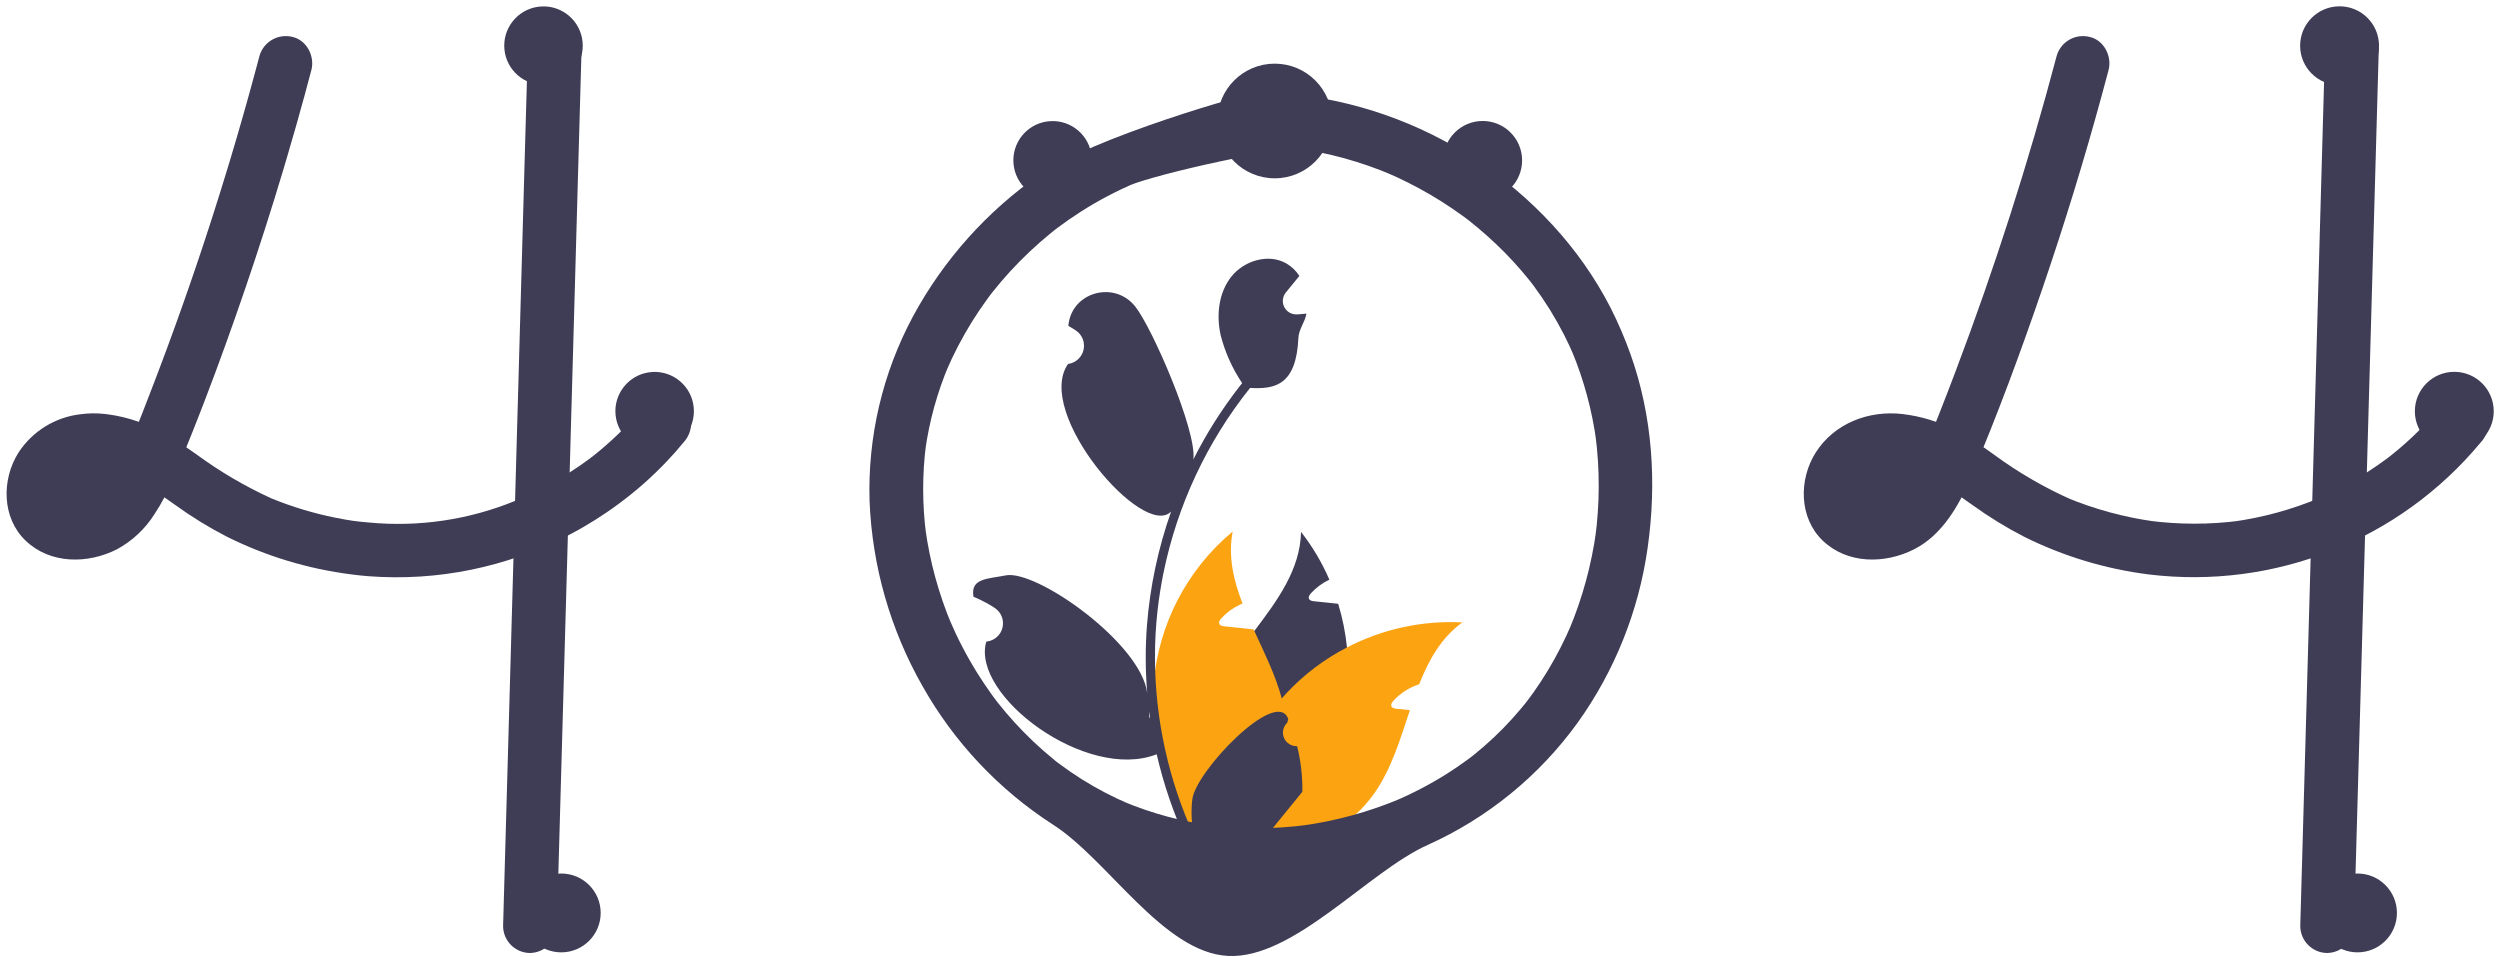 <svg width="517" height="198" viewBox="0 0 517 198" fill="none" xmlns="http://www.w3.org/2000/svg">
<path d="M142.564 85.668C142.307 84.918 141.875 84.239 141.304 83.689C141.093 83.493 140.864 83.317 140.622 83.163C138.686 81.874 135.795 81.585 133.956 83.163C133.771 83.323 133.6 83.499 133.444 83.689C132.896 84.364 132.332 85.023 131.754 85.668C130.805 86.75 129.834 87.795 128.818 88.81C128.529 89.091 128.239 89.381 127.943 89.662C127.772 89.833 127.602 89.996 127.431 90.159C126.779 90.781 126.111 91.381 125.437 91.974C125.081 92.293 124.725 92.604 124.362 92.908C123.82 93.36 123.279 93.812 122.73 94.249C122.679 94.286 122.627 94.323 122.575 94.368C122.56 94.375 122.553 94.39 122.538 94.398C122.53 94.398 122.523 94.398 122.515 94.412C122.495 94.42 122.478 94.433 122.464 94.45C122.3 94.561 122.189 94.635 122.108 94.701C122.137 94.687 122.167 94.664 122.197 94.65C122.063 94.753 121.922 94.857 121.789 94.961C120.491 95.917 119.164 96.836 117.807 97.695C114.45 99.843 110.924 101.714 107.264 103.29C107.019 103.387 106.767 103.491 106.515 103.587C96.931 107.511 86.536 109.042 76.227 108.048C75.174 107.967 74.121 107.855 73.068 107.715C71.852 107.537 70.644 107.322 69.443 107.077C64.87 106.165 60.396 104.815 56.082 103.046C50.686 100.576 45.553 97.567 40.764 94.064C40.022 93.538 39.273 93.012 38.524 92.501C39.377 90.411 40.215 88.321 41.031 86.216C41.438 85.201 41.831 84.186 42.217 83.163C45.249 75.285 48.096 67.334 50.825 59.352C53.583 51.267 56.186 43.135 58.632 34.956C58.885 34.126 59.129 33.296 59.367 32.467C60.649 28.146 61.88 23.816 63.059 19.476C63.17 19.053 63.289 18.638 63.392 18.216C63.733 16.971 64.067 15.726 64.394 14.481C65.135 11.672 63.459 8.315 60.508 7.641C57.555 6.884 54.533 8.601 53.672 11.524C53.353 12.724 53.035 13.918 52.708 15.118C51.144 20.921 49.498 26.703 47.77 32.467C47.518 33.296 47.266 34.126 47.014 34.956C43.203 47.51 39.019 59.938 34.461 72.24C33.913 73.729 33.356 75.214 32.793 76.693C32.519 77.42 32.244 78.146 31.963 78.872C31.421 80.302 30.865 81.733 30.309 83.163C29.99 84 29.664 84.838 29.338 85.668C29.123 86.194 28.915 86.72 28.708 87.239C26.594 86.48 24.403 85.953 22.175 85.668L21.82 85.623C20.092 85.416 18.346 85.431 16.622 85.668C11.4 86.277 6.718 89.171 3.84 93.568C0.303 99.133 0.347 107.092 5.308 111.82C10.416 116.689 18.149 116.652 24.163 113.606C27.349 111.883 30.036 109.366 31.963 106.299C32.701 105.187 33.379 104.037 33.994 102.853C34.15 102.957 34.306 103.061 34.461 103.172C35.054 103.587 35.648 104.009 36.233 104.424C39.646 106.896 43.243 109.103 46.992 111.027C55.053 115.033 63.73 117.655 72.661 118.786C72.861 118.808 73.054 118.838 73.254 118.86C74.24 118.986 75.233 119.083 76.227 119.164C90.479 120.238 104.749 117.323 117.437 110.746C118.512 110.19 119.577 109.607 120.632 108.997C122.271 108.048 123.872 107.04 125.437 105.973C126.289 105.395 127.12 104.81 127.943 104.195C131.539 101.547 134.892 98.583 137.96 95.339C139.124 94.116 140.238 92.854 141.304 91.552C142.311 90.487 142.892 89.089 142.935 87.624C142.929 86.955 142.804 86.293 142.564 85.668ZM19.788 103.32C19.944 103.209 20.099 103.09 20.248 102.972C20.203 103.083 19.988 103.209 19.788 103.32ZM22.168 100.926C21.997 101.119 21.842 101.312 21.671 101.504C21.152 102.085 20.595 102.629 20.003 103.135C19.922 103.209 19.832 103.283 19.744 103.35C19.742 103.35 19.74 103.35 19.738 103.352C19.737 103.353 19.736 103.355 19.736 103.357C19.629 103.405 19.525 103.459 19.425 103.52C19.106 103.713 18.78 103.891 18.446 104.054C17.793 104.294 17.121 104.48 16.437 104.61C15.911 104.648 15.384 104.653 14.857 104.624H14.843C14.479 104.544 14.121 104.445 13.768 104.328C13.589 104.239 13.419 104.135 13.248 104.031C13.182 103.972 13.122 103.913 13.085 103.876C13.013 103.81 12.946 103.738 12.885 103.661C12.885 103.659 12.884 103.657 12.883 103.656C12.882 103.654 12.88 103.653 12.878 103.654C12.796 103.505 12.707 103.357 12.626 103.209C12.621 103.205 12.619 103.2 12.618 103.194C12.559 103.009 12.507 102.816 12.463 102.623C12.447 102.285 12.449 101.946 12.47 101.608C12.569 101.135 12.703 100.669 12.87 100.215C13.021 99.893 13.191 99.581 13.382 99.281C13.397 99.252 13.471 99.133 13.553 99C13.56 98.992 13.56 98.992 13.56 98.985C13.671 98.859 13.782 98.725 13.901 98.607C14.101 98.385 14.316 98.192 14.531 97.992C14.949 97.718 15.383 97.468 15.829 97.243C16.537 96.992 17.263 96.796 18.001 96.658C19.09 96.571 20.184 96.581 21.271 96.688C22.3 96.866 23.316 97.116 24.311 97.436C23.708 98.605 23.022 99.73 22.257 100.8C22.227 100.845 22.198 100.889 22.168 100.926ZM13.923 98.488C13.858 98.593 13.781 98.69 13.693 98.777C13.752 98.668 13.83 98.57 13.923 98.488Z" fill="#3F3D56"/>
<path d="M120.276 9.982C120.21 12.309 120.143 14.636 120.076 16.963C119.935 22.128 119.789 27.296 119.639 32.467C119.483 38.284 119.32 44.099 119.149 49.911C119.068 52.913 118.984 55.914 118.897 58.915C118.667 67 118.44 75.083 118.215 83.163C118.193 84 118.163 84.83 118.141 85.668C118.03 89.677 117.918 93.686 117.807 97.695C117.681 102.045 117.558 106.396 117.437 110.746C117.348 114.006 117.256 117.269 117.162 120.535C116.495 144.197 115.828 167.86 115.16 191.522C115.102 194.567 112.646 197.022 109.599 197.08C106.539 197.055 104.063 194.581 104.039 191.522C104.409 178.213 104.785 164.903 105.166 151.593C105.499 139.558 105.838 127.523 106.181 115.488C106.293 111.524 106.404 107.557 106.515 103.587C106.686 97.614 106.854 91.641 107.019 85.668C107.041 84.83 107.071 84 107.093 83.163C107.108 82.429 107.13 81.703 107.153 80.969C107.479 69.372 107.805 57.772 108.131 46.169C108.265 41.604 108.393 37.036 108.517 32.467C108.665 27.257 108.813 22.049 108.962 16.845C109.029 14.555 109.088 12.272 109.155 9.982C109.213 6.937 111.669 4.483 114.715 4.424C117.776 4.449 120.252 6.923 120.276 9.982Z" fill="#3F3D56"/>
<path d="M425.328 11.525C419.497 33.593 412.528 55.346 404.448 76.695C402.219 82.584 399.938 88.461 397.5 94.267L398.06 92.94C396.972 95.705 395.582 98.343 393.916 100.804C393.803 100.962 393.687 101.12 393.57 101.275C394.146 100.539 394.256 100.394 393.898 100.839C393.71 101.062 393.524 101.285 393.329 101.503C392.81 102.083 392.253 102.629 391.662 103.135C391.513 103.263 391.362 103.387 391.208 103.509L391.903 102.969C391.823 103.159 391.256 103.411 391.08 103.519C390.509 103.864 389.913 104.166 389.297 104.422L390.625 103.862C389.616 104.268 388.563 104.557 387.488 104.722L388.966 104.524C387.91 104.669 386.839 104.681 385.78 104.558L387.258 104.756C386.391 104.637 385.543 104.409 384.733 104.077L386.062 104.637C385.63 104.449 385.214 104.227 384.817 103.973C384.616 103.842 383.998 103.374 384.806 103.991C385.646 104.633 384.914 104.046 384.741 103.876C384.597 103.734 384.467 103.579 384.326 103.435C383.672 102.764 385.065 104.588 384.62 103.804C384.383 103.411 384.165 103.006 383.969 102.591L384.53 103.919C384.275 103.287 384.093 102.628 383.99 101.954L384.189 103.432C384.082 102.594 384.082 101.746 384.186 100.908L383.988 102.386C384.124 101.451 384.371 100.535 384.725 99.659L384.165 100.986C384.411 100.397 384.703 99.827 385.038 99.283C385.192 99.002 385.373 98.736 385.578 98.489C385.615 98.501 384.638 99.61 385.156 99.05C385.292 98.903 385.418 98.749 385.556 98.604C385.775 98.371 386.011 98.159 386.242 97.938C387.016 97.201 385.158 98.654 386.052 98.071C386.7 97.645 387.381 97.274 388.09 96.96L386.762 97.52C387.949 97.033 389.194 96.699 390.465 96.528L388.987 96.726C390.58 96.543 392.189 96.562 393.777 96.783L392.299 96.584C394.31 96.889 396.275 97.442 398.15 98.229L396.822 97.669C400.818 99.384 404.357 101.93 407.89 104.426C411.303 106.896 414.898 109.102 418.646 111.026C426.707 115.033 435.385 117.656 444.316 118.788C470.345 121.975 496.208 111.714 512.964 91.552C513.97 90.486 514.549 89.087 514.592 87.622C514.582 86.15 513.998 84.74 512.964 83.692C510.924 81.82 507.07 81.292 505.1 83.692C503.232 85.971 501.225 88.131 499.089 90.159C498.092 91.105 497.068 92.021 496.018 92.909C495.418 93.415 494.809 93.912 494.193 94.399C493.901 94.629 492.993 95.243 494.388 94.253C494.068 94.48 493.762 94.727 493.446 94.96C488.776 98.401 483.716 101.278 478.371 103.531L479.699 102.97C473.963 105.375 467.939 107.025 461.777 107.878L463.256 107.68C456.917 108.513 450.497 108.503 444.161 107.651L445.639 107.85C439.305 106.98 433.11 105.294 427.209 102.833L428.537 103.393C422.843 100.875 417.439 97.746 412.421 94.062C409.809 92.129 407.055 90.396 404.181 88.879C400.834 87.17 397.209 86.069 393.476 85.627C386.478 84.803 379.347 87.528 375.499 93.571C371.958 99.133 372.004 107.091 376.962 111.82C382.069 116.691 389.803 116.65 395.822 113.603C401.618 110.669 405.099 104.573 407.548 98.825C413.057 85.889 417.935 72.655 422.48 59.353C426.977 46.193 431.054 32.9 434.713 19.474C435.166 17.811 435.613 16.146 436.053 14.48C436.795 11.672 435.118 8.314 432.169 7.643C429.215 6.883 426.189 8.6 425.328 11.525Z" fill="#3F3D56"/>
<path d="M480.813 9.982L478.811 80.971L476.82 151.591L475.694 191.522C475.72 194.581 478.195 197.054 481.255 197.08C484.301 197.022 486.757 194.567 486.816 191.522L488.817 120.533L490.809 49.914L491.934 9.982C491.908 6.923 489.434 4.45 486.374 4.424C483.327 4.483 480.872 6.937 480.813 9.982Z" fill="#3F3D56"/>
<path d="M277.789 148.14C275.615 157.832 270.408 166.58 262.923 173.114C262.375 173.588 261.826 174.048 261.255 174.5C259.869 174.626 258.492 174.754 257.125 174.885C255.991 174.989 254.871 175.1 253.759 175.204L253.559 175.226L253.418 174.011L252.854 169.09C248.426 161.864 247.526 153.018 250.408 145.05C252.365 139.773 255.909 135.112 259.394 130.488C264.206 124.1 268.884 117.786 269.055 109.997C271.423 113.026 273.391 116.346 274.912 119.876C273.477 120.551 272.188 121.5 271.116 122.669C270.812 123.003 270.508 123.47 270.716 123.87C270.894 124.211 271.339 124.292 271.724 124.337C272.651 124.433 273.585 124.529 274.512 124.626C275.253 124.707 275.995 124.781 276.736 124.863C277.633 127.806 278.242 130.829 278.553 133.889C279.053 138.65 278.795 143.46 277.789 148.14Z" fill="#3F3D56"/>
<path d="M302.405 128.716C298.031 131.896 295.473 136.468 293.486 141.507C291.449 142.159 289.617 143.328 288.17 144.901C287.866 145.235 287.562 145.702 287.769 146.102C287.947 146.443 288.392 146.524 288.778 146.569C289.704 146.665 290.639 146.761 291.565 146.858C289.578 152.816 287.754 158.982 284.24 164.014C281.903 167.336 278.856 170.097 275.32 172.099C274.356 172.648 273.361 173.14 272.34 173.573C268.573 173.862 264.878 174.171 261.255 174.5C259.868 174.626 258.492 174.754 257.125 174.885C255.991 174.989 254.871 175.1 253.759 175.204C253.752 174.796 253.752 174.389 253.759 173.981C253.994 163.123 257.99 152.683 265.066 144.442C265.4 144.057 265.741 143.679 266.089 143.301C269.674 139.474 273.89 136.29 278.553 133.889C285.9 130.071 294.135 128.285 302.405 128.716Z" fill="#FCA311"/>
<path d="M258.408 171.083L257.555 173.603L257.125 174.885C255.991 174.989 254.871 175.1 253.759 175.204L253.559 175.226C252.328 175.352 251.105 175.478 249.881 175.604C249.562 175.233 249.244 174.855 248.932 174.47C232.821 154.97 235.495 126.125 254.916 109.916C253.937 115.036 255.079 119.942 256.955 124.811C256.754 124.893 256.562 124.974 256.376 125.063C254.941 125.738 253.651 126.687 252.58 127.857C252.276 128.19 251.972 128.657 252.18 129.057C252.358 129.398 252.803 129.48 253.188 129.524C254.115 129.621 255.049 129.717 255.976 129.813C256.717 129.895 257.459 129.969 258.2 130.05C258.549 130.087 258.897 130.124 259.246 130.162C259.298 130.273 259.342 130.376 259.394 130.488C261.507 135.067 263.783 139.669 265.066 144.442C265.388 145.639 265.64 146.854 265.822 148.081C266.979 156.476 264.25 164.942 258.408 171.083Z" fill="#FCA311"/>
<path d="M333.041 63.599C326.658 51.155 316.769 40.685 305.138 32.99C293.47 25.307 280.082 20.627 266.166 19.37C264.342 19.204 262.513 19.107 260.68 19.078C258.514 19.046 225.931 28.439 215.016 36.11C204.107 43.687 195.134 53.721 188.819 65.402C182.515 77.147 179.415 90.344 179.828 103.666C180.369 117.068 184.106 130.147 190.73 141.813C197.263 153.441 206.539 163.298 217.751 170.526C229.123 177.779 240.547 197.009 253.974 197.688C267.502 198.372 282.931 180.232 295.269 174.724C307.607 169.171 318.274 160.482 326.206 149.524C333.914 138.786 338.901 126.338 340.738 113.25C342.646 99.85 341.757 86.029 337.178 73.221C336.003 69.93 334.621 66.716 333.041 63.599C331.721 61.002 327.853 60.045 325.432 61.605C322.841 63.2 321.962 66.549 323.437 69.21C324.212 70.735 324.933 72.286 325.599 73.862L325.038 72.534C327.559 78.592 329.273 84.955 330.137 91.46L329.938 89.982C330.857 97.039 330.84 104.186 329.889 111.238L330.088 109.76C329.127 116.812 327.243 123.707 324.486 130.269L325.047 128.941C323.629 132.289 321.976 135.533 320.1 138.648C319.15 140.222 318.141 141.759 317.075 143.258C316.606 143.917 316.124 144.564 315.637 145.208C315.002 146.05 316.502 144.109 315.846 144.935C315.735 145.075 315.624 145.216 315.511 145.356C315.175 145.777 314.833 146.194 314.487 146.607C312.175 149.364 309.653 151.936 306.942 154.302C306.266 154.891 305.58 155.467 304.882 156.03C304.534 156.31 304.191 156.602 303.829 156.863C303.842 156.853 305 155.974 304.315 156.484C304.099 156.645 303.886 156.808 303.67 156.967C302.231 158.033 300.755 159.043 299.24 160C295.753 162.196 292.094 164.107 288.3 165.716L289.628 165.156C283.083 167.91 276.203 169.791 269.167 170.752L270.645 170.553C263.612 171.503 256.484 171.516 249.448 170.591L250.926 170.789C244.531 169.931 238.276 168.241 232.319 165.762L233.647 166.322C230.197 164.866 226.871 163.133 223.7 161.141C222.131 160.153 220.603 159.104 219.115 157.993C218.903 157.835 218.693 157.674 218.481 157.515C217.803 157.003 218.969 157.893 218.978 157.899C218.584 157.616 218.204 157.313 217.84 156.991C217.122 156.407 216.415 155.808 215.719 155.197C212.934 152.745 210.334 150.093 207.939 147.26C207.339 146.552 206.752 145.833 206.178 145.103C205.93 144.787 205.477 144.147 206.478 145.495C206.346 145.318 206.21 145.144 206.076 144.967C205.757 144.544 205.442 144.117 205.131 143.687C204.042 142.181 203.007 140.638 202.026 139.058C199.808 135.482 197.874 131.739 196.238 127.862L196.799 129.19C194.123 122.826 192.293 116.14 191.356 109.302L191.555 110.779C190.71 104.475 190.698 98.088 191.519 91.781L191.32 93.259C192.163 87.151 193.807 81.181 196.21 75.503L195.649 76.831C197.161 73.276 198.945 69.844 200.984 66.563C202.005 64.921 203.087 63.319 204.23 61.757C204.49 61.402 204.752 61.049 205.018 60.699C205.258 60.382 205.919 59.592 204.791 60.987C204.902 60.85 205.008 60.709 205.117 60.571C205.744 59.777 206.387 58.995 207.045 58.226C209.534 55.313 212.231 52.584 215.114 50.059C215.843 49.421 216.583 48.796 217.334 48.184C217.676 47.907 218.02 47.632 218.366 47.36C218.504 47.251 218.644 47.144 218.782 47.035C217.301 48.213 218.371 47.355 218.707 47.104C220.256 45.944 221.846 44.841 223.478 43.797C227.106 41.479 230.922 39.469 234.887 37.789L233.558 38.349C239.312 35.935 264.803 30.235 269.44 30.857L267.961 30.659C274.776 31.61 281.436 33.449 287.773 36.13L286.444 35.569C289.655 36.932 292.776 38.499 295.787 40.26C297.291 41.141 298.766 42.071 300.211 43.048C300.895 43.511 301.572 43.984 302.241 44.467C302.576 44.709 302.909 44.953 303.24 45.2C303.423 45.337 303.606 45.476 303.789 45.613C304.56 46.191 302.728 44.777 303.536 45.416C306.239 47.539 308.807 49.829 311.223 52.273C312.41 53.481 313.556 54.727 314.661 56.012C315.228 56.671 315.783 57.34 316.326 58.018C316.597 58.356 317.517 59.575 316.389 58.081C316.665 58.446 316.943 58.809 317.215 59.177C319.558 62.347 321.639 65.702 323.437 69.21C324.767 71.802 328.618 72.768 331.046 71.204C333.638 69.61 334.517 66.259 333.041 63.599Z" fill="#3F3D56"/>
<path d="M268.245 154.302C267.069 154.356 265.985 153.67 265.531 152.585C265.077 151.499 265.35 150.246 266.214 149.447C266.285 149.167 266.336 148.965 266.406 148.684C266.381 148.623 266.356 148.562 266.33 148.501C263.75 142.352 247.286 159.494 246.574 165.273C246.261 167.827 246.393 170.417 246.965 172.926C241.632 161.299 238.863 148.662 238.845 135.871C238.844 132.661 239.022 129.454 239.379 126.264C239.674 123.649 240.084 121.053 240.608 118.475C243.466 104.489 249.603 91.379 258.515 80.224C263.611 80.508 268.078 79.732 268.509 69.859C268.586 68.103 269.889 66.583 270.176 64.853C269.69 64.917 269.195 64.957 268.709 64.988C268.557 64.996 268.398 65.004 268.246 65.012L268.189 65.015C267.097 65.064 266.077 64.468 265.585 63.492C265.093 62.516 265.219 61.342 265.908 60.493C266.118 60.235 266.329 59.977 266.539 59.719C266.858 59.32 267.185 58.929 267.504 58.531C267.541 58.493 267.576 58.453 267.608 58.411C267.975 57.957 268.342 57.51 268.709 57.056C268.039 56.017 267.138 55.147 266.076 54.513C262.399 52.36 257.326 53.851 254.67 57.175C252.006 60.5 251.504 65.164 252.429 69.317C253.339 72.852 254.844 76.206 256.88 79.235C256.68 79.49 256.473 79.737 256.273 79.992C252.628 84.677 249.451 89.708 246.788 95.013C247.541 89.129 238.327 67.883 234.763 63.383C230.483 57.978 221.705 60.337 220.951 67.189C220.944 67.255 220.937 67.322 220.93 67.388C221.459 67.686 221.977 68.003 222.484 68.338C223.788 69.209 224.423 70.79 224.084 72.32C223.745 73.849 222.501 75.014 220.952 75.253L220.874 75.265C213.789 85.376 236.502 111.692 242.187 105.783C239.511 113.362 237.833 121.257 237.194 129.27C236.832 133.996 236.853 138.745 237.258 143.468L237.234 143.301C235.97 133.013 214.3 117.717 207.972 118.991C204.326 119.725 200.735 119.559 201.289 123.234C201.298 123.293 201.307 123.351 201.316 123.41C202.298 123.81 203.254 124.27 204.179 124.789C204.709 125.088 205.227 125.404 205.734 125.739C207.037 126.61 207.672 128.191 207.333 129.721C206.994 131.25 205.75 132.415 204.201 132.654L204.123 132.666C204.068 132.674 204.02 132.682 203.964 132.69C200.739 143.781 224.656 161.68 239.196 155.985H239.204C240.645 162.243 242.733 168.335 245.433 174.162H267.688C267.767 173.915 267.839 173.66 267.911 173.413C265.851 173.542 263.783 173.419 261.753 173.046C263.404 171.021 265.055 168.98 266.707 166.955C266.743 166.917 266.778 166.877 266.81 166.835C267.648 165.799 268.493 164.771 269.331 163.734L269.331 163.733C269.376 160.556 269.01 157.386 268.245 154.302ZM237.832 148.611L237.64 148.18C237.648 147.869 237.648 147.558 237.64 147.239C237.64 147.152 237.625 147.064 237.625 146.976C237.696 147.526 237.76 148.076 237.84 148.626L237.832 148.611Z" fill="#3F3D56"/>
<path d="M18.194 108.018C22.698 108.018 26.35 104.369 26.35 99.867C26.35 95.365 22.698 91.715 18.194 91.715C13.69 91.715 10.038 95.365 10.038 99.867C10.038 104.369 13.69 108.018 18.194 108.018Z" fill="#3F3D56"/>
<path d="M116.065 196.947C120.569 196.947 124.221 193.297 124.221 188.795C124.221 184.293 120.569 180.643 116.065 180.643C111.56 180.643 107.909 184.293 107.909 188.795C107.909 193.297 111.56 196.947 116.065 196.947Z" fill="#3F3D56"/>
<path d="M487.53 196.947C492.034 196.947 495.686 193.297 495.686 188.795C495.686 184.293 492.034 180.643 487.53 180.643C483.025 180.643 479.374 184.293 479.374 188.795C479.374 193.297 483.025 196.947 487.53 196.947Z" fill="#3F3D56"/>
<path d="M507.549 93.197C512.053 93.197 515.705 89.547 515.705 85.045C515.705 80.543 512.053 76.894 507.549 76.894C503.044 76.894 499.393 80.543 499.393 85.045C499.393 89.547 503.044 93.197 507.549 93.197Z" fill="#3F3D56"/>
<path d="M483.822 17.608C488.327 17.608 491.978 13.958 491.978 9.456C491.978 4.954 488.327 1.304 483.822 1.304C479.318 1.304 475.667 4.954 475.667 9.456C475.667 13.958 479.318 17.608 483.822 17.608Z" fill="#3F3D56"/>
<path d="M143.498 85.045C143.488 89.37 140.086 92.927 135.764 93.131C131.442 93.335 127.719 90.116 127.3 85.811C126.882 81.507 129.914 77.631 134.195 76.999C138.475 76.368 142.499 79.203 143.343 83.445C143.447 83.972 143.499 84.508 143.498 85.045Z" fill="#3F3D56"/>
<path d="M306.617 41.322C311.121 41.322 314.773 37.673 314.773 33.17C314.773 28.668 311.121 25.019 306.617 25.019C302.112 25.019 298.461 28.668 298.461 33.17C298.461 37.673 302.112 41.322 306.617 41.322Z" fill="#3F3D56"/>
<path d="M225.799 33.17C225.789 37.495 222.387 41.052 218.065 41.256C213.742 41.461 210.02 38.241 209.601 33.937C209.182 29.632 212.215 25.756 216.495 25.124C220.776 24.493 224.8 27.328 225.643 31.57C225.748 32.097 225.8 32.633 225.799 33.17Z" fill="#3F3D56"/>
<path d="M120.514 9.456C120.503 13.781 117.101 17.338 112.779 17.542C108.457 17.747 104.734 14.527 104.315 10.222C103.897 5.918 106.929 2.042 111.21 1.41C115.491 0.779 119.514 3.614 120.358 7.856C120.462 8.383 120.515 8.919 120.514 9.456Z" fill="#3F3D56"/>
<path d="M391.883 110.983C396.387 110.983 400.039 107.333 400.039 102.831C400.039 98.329 396.387 94.679 391.883 94.679C387.379 94.679 383.727 98.329 383.727 102.831C383.727 107.333 387.379 110.983 391.883 110.983Z" fill="#3F3D56"/>
<path d="M263.613 36.876C270.164 36.876 275.476 31.567 275.476 25.019C275.476 18.47 270.164 13.162 263.613 13.162C257.061 13.162 251.75 18.47 251.75 25.019C251.75 31.567 257.061 36.876 263.613 36.876Z" fill="#3F3D56"/>
</svg>
